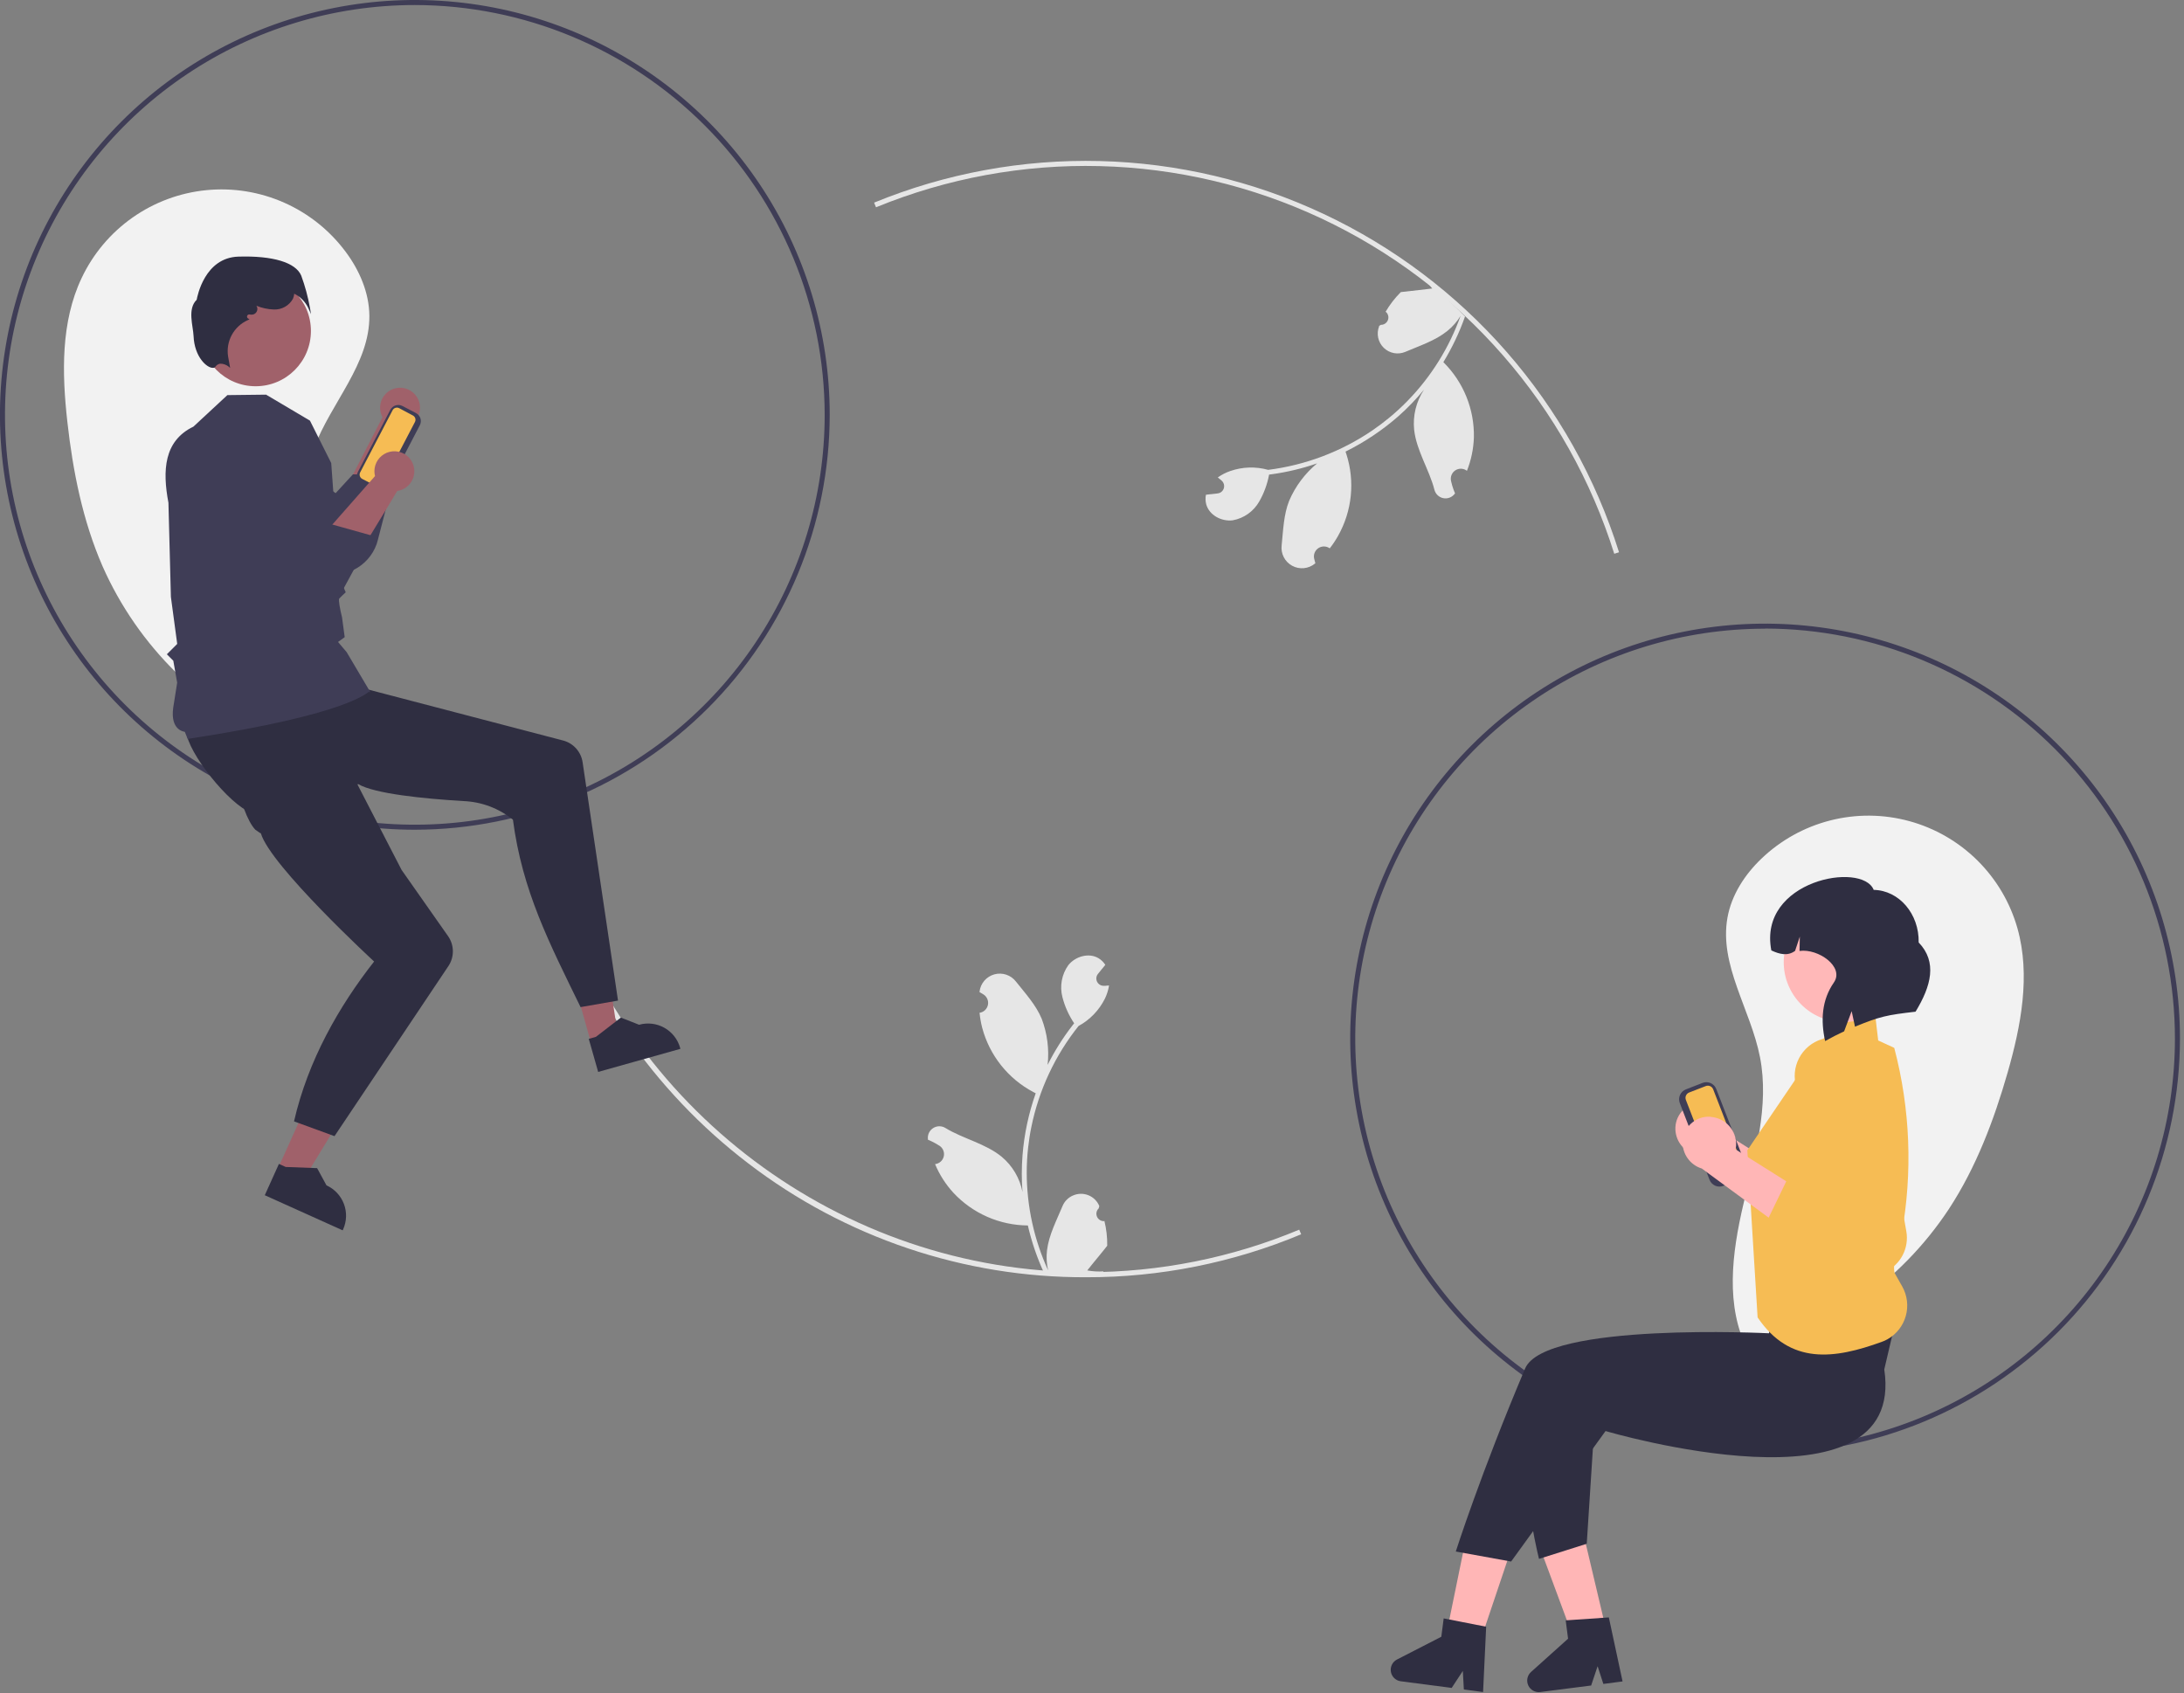 <svg width="525" height="407" viewBox="0 0 525 407" fill="none" xmlns="http://www.w3.org/2000/svg">
<rect x="0" y="0" width="525" height="407" fill="#808080" stroke="none"/>
<g id="Frame" clip-path="url(#clip0_2_88)">
<path id="Vector" d="M68.36 178.999C48.852 170.808 33.214 155.467 24.65 136.12C19.86 125.12 17.52 113.279 16.19 101.389C14.88 89.729 14.61 77.39 19.63 66.82C22.377 61.012 26.583 56.015 31.836 52.316C37.089 48.617 43.211 46.341 49.605 45.712C55.999 45.082 62.447 46.12 68.32 48.724C74.194 51.328 79.293 55.409 83.12 60.57C86.42 65.01 88.73 70.34 88.79 75.87C88.92 87.47 79.59 96.779 75.5 107.639C71.27 118.849 72.79 131.28 73.5 143.25C74.21 155.22 73.77 168.189 66.5 177.719" fill="#F2F2F2"/>
<path id="Vector_2" d="M418.21 325.669C438.813 320.842 456.79 308.321 468.46 290.669C475.01 280.669 479.3 269.339 482.6 257.839C485.83 246.559 488.14 234.479 484.97 223.179C483.226 216.996 479.91 211.37 475.346 206.849C470.782 202.327 465.125 199.064 458.926 197.378C452.727 195.691 446.197 195.639 439.971 197.225C433.745 198.811 428.036 201.982 423.4 206.429C419.4 210.259 416.24 215.129 415.26 220.569C413.2 231.989 420.85 242.719 423.07 254.109C425.37 265.869 421.8 277.869 419.07 289.549C416.34 301.229 414.65 314.089 420.22 324.709" fill="#F2F2F2"/>
<path id="Vector_3" d="M261.1 307.039C231.739 307.137 203.172 297.509 179.86 279.658C157.027 262.213 140.347 237.946 132.24 210.379L133.4 210.039C149.8 266.429 202.31 305.819 261.1 305.819C278.679 305.846 296.088 302.372 312.31 295.599L312.78 296.709C296.413 303.558 278.843 307.07 261.1 307.039Z" fill="#E6E6E6"/>
<path id="Vector_4" d="M388.04 133.12C382.52 115.538 373.409 99.293 361.284 85.416C349.159 71.538 334.285 60.33 317.603 52.5C300.92 44.67 282.794 40.39 264.372 39.931C245.949 39.471 227.632 42.842 210.58 49.83L210.12 48.71C227.327 41.656 245.811 38.252 264.401 38.715C282.992 39.178 301.284 43.497 318.118 51.398C334.953 59.3 349.962 70.612 362.196 84.617C374.431 98.622 383.623 115.016 389.19 132.759L388.04 133.12Z" fill="#E6E6E6"/>
<path id="Vector_5" d="M424.3 349.378C404.575 349.378 385.294 343.529 368.893 332.571C352.492 321.612 339.71 306.037 332.162 287.814C324.613 269.591 322.638 249.538 326.486 230.192C330.334 210.847 339.833 193.077 353.78 179.129C367.728 165.182 385.498 155.683 404.844 151.835C424.189 147.987 444.242 149.962 462.465 157.511C480.688 165.059 496.264 177.841 507.222 194.242C518.181 210.642 524.03 229.924 524.03 249.649C524.001 276.09 513.484 301.44 494.788 320.136C476.091 338.833 450.741 349.349 424.3 349.378ZM424.3 151.129C404.815 151.129 385.767 156.907 369.565 167.733C353.364 178.558 340.736 193.945 333.279 211.947C325.823 229.949 323.872 249.758 327.673 268.869C331.474 287.98 340.858 305.534 354.636 319.313C368.414 333.091 385.969 342.474 405.08 346.275C424.191 350.077 444 348.126 462.002 340.669C480.004 333.212 495.391 320.585 506.216 304.383C517.042 288.182 522.82 269.134 522.82 249.649C522.799 223.524 512.413 198.474 493.943 179.998C475.472 161.522 450.425 151.129 424.3 151.099V151.129Z" fill="#3F3D56"/>
<path id="Vector_6" d="M99.72 199.459C79.995 199.459 60.714 193.61 44.313 182.651C27.913 171.693 15.13 156.117 7.582 137.894C0.033 119.671 -1.942 99.619 1.906 80.273C5.754 60.927 15.253 43.157 29.2 29.21C43.148 15.262 60.918 5.764 80.264 1.916C99.609 -1.932 119.662 0.043 137.885 7.591C156.108 15.139 171.684 27.922 182.643 44.322C193.601 60.723 199.45 80.005 199.45 99.729C199.421 126.17 188.904 151.52 170.208 170.216C151.511 188.913 126.161 199.43 99.72 199.459ZM99.72 1.21C80.235 1.21 61.187 6.988 44.985 17.813C28.784 28.639 16.156 44.025 8.699 62.027C1.243 80.029 -0.708 99.839 3.093 118.95C6.894 138.06 16.278 155.615 30.056 169.393C43.834 183.171 61.389 192.555 80.5 196.356C99.611 200.157 119.42 198.206 137.422 190.75C155.424 183.293 170.811 170.665 181.636 154.464C192.462 138.263 198.24 119.215 198.24 99.729C198.211 73.609 187.822 48.567 169.352 30.097C150.882 11.628 125.84 1.239 99.72 1.21Z" fill="#3F3D56"/>
<path id="Vector_7" d="M91.95 100.29L83.14 117.389L91.84 122.389C91.84 122.389 97.84 103.179 97.98 102.449C98.859 102.09 99.611 101.479 100.142 100.692C100.674 99.905 100.96 98.979 100.964 98.03C100.969 97.081 100.692 96.151 100.169 95.359C99.645 94.568 98.899 93.948 98.023 93.581C97.148 93.213 96.184 93.113 95.252 93.294C94.32 93.474 93.463 93.927 92.788 94.594C92.113 95.262 91.651 96.115 91.462 97.045C91.271 97.975 91.361 98.941 91.72 99.819C91.79 99.979 91.87 100.139 91.95 100.299V100.29Z" fill="#A0616A"/>
<path id="Vector_8" d="M46.77 102.62C50.7 117.17 64.82 126.409 76.55 137.499C79.3 138.458 82.319 138.287 84.944 137.024C87.568 135.76 89.584 133.507 90.55 130.759C90.66 130.439 90.76 130.109 90.84 129.759L94.84 114.299L84.84 114.029L80.68 118.549L67.23 108.959L46.77 102.62Z" fill="#3F3D56"/>
<path id="Vector_9" d="M409.47 265.119C411.176 265.233 412.77 266.006 413.914 267.275C415.059 268.545 415.664 270.211 415.6 271.919C415.577 272.255 415.53 272.589 415.46 272.919L434.82 285.119L424.12 289.849L407.37 277.539C405.988 277.117 404.785 276.249 403.948 275.071C403.11 273.894 402.686 272.473 402.74 271.029C402.773 270.203 402.97 269.392 403.318 268.643C403.667 267.893 404.16 267.22 404.77 266.662C405.38 266.104 406.094 265.673 406.872 265.393C407.649 265.112 408.474 264.989 409.3 265.029H409.47V265.119Z" fill="#FFB6B6"/>
<path id="Vector_10" d="M428.15 279.599L423.35 289.509L442.35 301.718C443.701 302.594 445.254 303.109 446.861 303.216C448.467 303.323 450.075 303.018 451.53 302.329C453.299 301.486 454.745 300.088 455.648 298.348C456.55 296.608 456.86 294.621 456.53 292.689L450.37 257.529C449.956 255.068 448.615 252.86 446.623 251.357C444.632 249.854 442.14 249.171 439.66 249.449C437.222 249.718 434.991 250.943 433.456 252.855C431.92 254.768 431.206 257.211 431.47 259.649C431.465 259.745 431.465 259.842 431.47 259.939C431.513 260.276 431.577 260.61 431.66 260.939L438.38 285.939L428.15 279.599Z" fill="#F6BC54"/>
<path id="Vector_11" d="M410.95 283.619L403.8 265.179C403.679 264.866 403.621 264.533 403.629 264.198C403.637 263.863 403.71 263.533 403.846 263.226C403.982 262.92 404.176 262.643 404.419 262.412C404.662 262.181 404.947 262 405.26 261.879L409.26 260.319C409.573 260.198 409.906 260.14 410.241 260.148C410.576 260.156 410.906 260.229 411.213 260.365C411.519 260.501 411.796 260.696 412.027 260.938C412.258 261.181 412.439 261.466 412.56 261.779L419.71 280.219C419.952 280.85 419.934 281.552 419.66 282.17C419.387 282.788 418.88 283.273 418.25 283.519L414.25 285.079C413.619 285.321 412.917 285.303 412.299 285.029C411.681 284.756 411.196 284.249 410.95 283.619Z" fill="#3F3D56"/>
<path id="Vector_12" d="M406.04 262.629C405.702 262.763 405.43 263.025 405.284 263.359C405.137 263.692 405.129 264.069 405.26 264.409L412.4 282.849C412.534 283.188 412.796 283.46 413.129 283.608C413.461 283.756 413.839 283.766 414.18 283.639L418.18 282.079C418.52 281.947 418.795 281.686 418.943 281.352C419.091 281.019 419.101 280.64 418.97 280.299L411.82 261.859C411.755 261.691 411.657 261.537 411.532 261.406C411.407 261.276 411.258 261.171 411.092 261.099C410.927 261.026 410.749 260.988 410.568 260.984C410.388 260.981 410.208 261.013 410.04 261.079L406.04 262.629Z" fill="#F6BC54"/>
<path id="Vector_13" d="M453.94 294.959H426.8V322.099H453.94V294.959Z" fill="#FFB8B8"/>
<path id="Vector_14" d="M362.44 374.888L352.07 371.398L346.3 399.608L353.32 401.978L362.44 374.888Z" fill="#FFB6B6"/>
<path id="Vector_15" d="M380.82 369.519L370.18 372.039L380.19 399.038L387.4 397.328L380.82 369.519Z" fill="#FFB6B6"/>
<path id="Vector_16" d="M452.95 329.189C458.39 365.448 385.95 344.008 385.95 344.008L363.25 375.378L349.95 372.968C349.95 372.968 355.95 354.158 366.62 328.968C371.37 317.768 425.25 320.509 425.25 320.509L426.37 311.729L457.19 311.119L452.95 329.189Z" fill="#2F2E41"/>
<path id="Vector_17" d="M383.68 336.229L363.95 336.678C367.11 363.888 369.95 374.738 369.95 374.738L381.43 371.108L383.68 336.229Z" fill="#2F2E41"/>
<path id="Vector_18" d="M437.46 250.849L442.92 243.849L450.71 243.509L451.49 250.119L455.35 251.899C459.206 266.544 459.804 281.857 457.1 296.759C456.582 297.246 456.204 297.862 456.003 298.544C455.803 299.226 455.788 299.949 455.96 300.638L456.21 301.638C455.39 302.934 455.11 304.499 455.43 305.999L457.28 309.279C458.487 311.431 458.79 313.975 458.122 316.35C457.455 318.726 455.871 320.74 453.72 321.948C453.273 322.199 452.804 322.41 452.32 322.579C440.99 326.689 430.32 328.219 422.5 316.689L420.03 276.519L437.46 250.849Z" fill="#F6BC54"/>
<path id="Vector_19" d="M443.19 245.699C451.148 245.699 457.6 239.247 457.6 231.289C457.6 223.33 451.148 216.879 443.19 216.879C435.232 216.879 428.78 223.33 428.78 231.289C428.78 239.247 435.232 245.699 443.19 245.699Z" fill="#FFB8B8"/>
<path id="Vector_20" d="M450.41 213.919C456.52 214.039 461.35 219.689 461.22 226.559C465.74 231.269 464.22 237.029 460.47 243.199C453.57 243.999 451.96 244.329 445.91 246.799L445.11 243.069L443.3 247.919C441.77 248.629 440.24 249.409 438.73 250.259C437.64 245.259 437.91 240.409 440.83 236.189C443.43 232.429 437.11 227.969 432.58 228.599L432.65 225.149L431.51 228.579C429.75 229.879 427.8 229.409 425.8 228.469C422.56 211.619 447.67 207.009 450.41 213.919Z" fill="#2F2E41"/>
<path id="Vector_21" d="M356.51 406.748L351.89 406.138L351.64 401.678L348.96 405.758L336.71 404.158C336.125 404.079 335.581 403.815 335.156 403.406C334.731 402.996 334.447 402.463 334.346 401.881C334.245 401.3 334.331 400.701 334.592 400.172C334.854 399.643 335.277 399.211 335.8 398.938L346.47 393.458L347.04 389.048L357.25 391.048L356.51 406.748Z" fill="#2F2E41"/>
<path id="Vector_22" d="M390.04 404.198L385.42 404.798L384.04 400.539L382.49 405.178L370.24 406.748C369.653 406.822 369.059 406.706 368.542 406.418C368.026 406.131 367.614 405.686 367.368 405.148C367.122 404.611 367.053 404.009 367.172 403.43C367.291 402.851 367.592 402.325 368.03 401.928L376.94 393.928L376.37 389.519L386.74 388.809L390.04 404.198Z" fill="#2F2E41"/>
<path id="Vector_23" d="M411.21 268.489C412.916 268.602 414.51 269.376 415.654 270.646C416.799 271.915 417.404 273.581 417.34 275.289C417.318 275.626 417.268 275.961 417.19 276.289L436.56 288.489L425.85 293.219L409.1 280.909C407.718 280.488 406.515 279.62 405.679 278.442C404.843 277.264 404.422 275.842 404.48 274.399C404.52 273.578 404.721 272.772 405.072 272.028C405.423 271.284 405.918 270.617 406.527 270.065C407.136 269.512 407.848 269.085 408.623 268.808C409.397 268.531 410.219 268.409 411.04 268.449H411.21V268.489Z" fill="#FFB6B6"/>
<path id="Vector_24" d="M429.88 282.969L425.08 292.879L444.08 305.089C445.431 305.964 446.984 306.48 448.591 306.586C450.197 306.693 451.805 306.388 453.26 305.699C455.029 304.856 456.475 303.458 457.378 301.718C458.28 299.978 458.59 297.991 458.26 296.059L452.11 260.899C451.696 258.439 450.355 256.232 448.363 254.731C446.37 253.23 443.879 252.549 441.4 252.829C440.192 252.96 439.022 253.328 437.956 253.911C436.89 254.495 435.95 255.283 435.189 256.23C434.429 257.178 433.862 258.266 433.523 259.433C433.183 260.599 433.077 261.821 433.21 263.029C433.205 263.122 433.205 263.216 433.21 263.309C433.253 263.646 433.317 263.98 433.4 264.309L440.12 289.309L429.88 282.969Z" fill="#F6BC54"/>
<path id="Vector_25" d="M66.74 281.059L72.82 283.809L86.31 261.639L77.33 257.579L66.74 281.059Z" fill="#A0616A"/>
<path id="Vector_26" d="M63.65 287.319L82.37 295.758L82.48 295.529C83.352 293.595 83.421 291.394 82.67 289.41C81.92 287.426 80.413 285.821 78.48 284.948L76.23 280.809L68.68 280.529L67.05 279.789L63.65 287.319Z" fill="#2F2E41"/>
<path id="Vector_27" d="M142.13 250.909L148.56 249.099L144.66 223.439L135.17 226.109L142.13 250.909Z" fill="#A0616A"/>
<path id="Vector_28" d="M143.79 257.679L163.56 252.129L163.49 251.879C162.916 249.837 161.556 248.107 159.707 247.068C157.858 246.029 155.672 245.767 153.63 246.339L149.25 244.619L143.25 249.249L141.53 249.729L143.79 257.679Z" fill="#2F2E41"/>
<path id="Vector_29" d="M44.82 175.929C44.98 180.689 55.1 193.519 60.42 195.359C61.32 195.679 61.85 195.849 61.85 195.849L63.7 195.289L86.13 188.499C90.06 190.809 101.77 191.989 111.38 192.569C115.732 192.734 119.913 194.302 123.3 197.039C125.55 214.199 132.06 226.719 139.56 242.099L148.56 240.529L140.05 183.239C139.866 182.002 139.323 180.847 138.487 179.917C137.651 178.987 136.56 178.323 135.35 178.009L74.16 162.009C74.16 162.009 70.78 161.399 63.67 164.829C51.95 170.479 44.7 172.469 44.82 175.929Z" fill="#2F2E41"/>
<path id="Vector_30" d="M56.51 175.009C54.46 179.309 57.51 195.359 61.37 199.449L62.37 200.149L62.71 200.329C65.03 208.179 89.93 231.139 89.93 231.139C81.52 241.849 74.03 254.919 70.68 269.569L80.41 273.119L107.78 232.249C108.498 231.181 108.876 229.92 108.863 228.633C108.851 227.346 108.449 226.093 107.71 225.039L96.54 209.129L78.34 173.879C65.36 173.469 58.01 171.889 56.51 175.009Z" fill="#2F2E41"/>
<path id="Vector_31" d="M45.18 177.799C45.18 177.799 44.44 175.939 44.43 175.929C44.18 175.859 40.9 175.539 41.64 170.109L42.59 164.109L41.66 158.829L40.11 157.279L42.6 154.789L41.08 143.489L40.49 120.859C39.02 113.089 39.4 105.98 46.49 102.56L54.66 94.98L63.96 94.87L74.51 101.12L79.62 111.31L81.62 138.929L83.11 142.379L82.98 142.499C82.98 142.499 81.98 143.399 81.54 143.889C81.32 144.189 81.73 146.469 82.22 148.399L82.86 153.169L81.26 154.319L83.34 156.779L89.04 166.409L88.7 166.329C88.31 166.229 84.7 171.599 45.43 177.579C45.27 177.629 45.26 177.799 45.18 177.799Z" fill="#3F3D56"/>
<path id="Vector_32" d="M90.19 118.04L86.95 116.38C86.696 116.249 86.471 116.069 86.287 115.85C86.103 115.632 85.964 115.379 85.879 115.107C85.793 114.834 85.762 114.547 85.788 114.263C85.814 113.978 85.896 113.702 86.03 113.449L93.82 98.52C93.952 98.267 94.132 98.042 94.351 97.859C94.57 97.676 94.822 97.538 95.094 97.452C95.366 97.367 95.653 97.336 95.937 97.361C96.221 97.386 96.497 97.468 96.75 97.6L100 99.299C100.253 99.431 100.477 99.612 100.661 99.83C100.844 100.049 100.982 100.302 101.067 100.574C101.153 100.846 101.184 101.132 101.159 101.416C101.133 101.7 101.052 101.977 100.92 102.23L93.13 117.159C92.855 117.664 92.392 118.04 91.841 118.205C91.29 118.37 90.697 118.31 90.19 118.04Z" fill="#3F3D56"/>
<path id="Vector_33" d="M95.95 98.12C95.814 98.049 95.664 98.005 95.511 97.991C95.358 97.978 95.203 97.995 95.056 98.041C94.909 98.088 94.773 98.163 94.656 98.262C94.538 98.361 94.441 98.483 94.37 98.62L86.58 113.549C86.509 113.686 86.465 113.835 86.452 113.988C86.439 114.142 86.456 114.296 86.502 114.443C86.549 114.59 86.623 114.726 86.723 114.844C86.822 114.961 86.943 115.059 87.08 115.129L90.33 116.819C90.465 116.899 90.614 116.951 90.769 116.972C90.924 116.993 91.082 116.983 91.233 116.942C91.384 116.901 91.525 116.83 91.648 116.733C91.772 116.637 91.874 116.516 91.95 116.379L99.74 101.449C99.812 101.313 99.857 101.164 99.871 101.01C99.885 100.857 99.869 100.701 99.822 100.554C99.775 100.407 99.7 100.271 99.6 100.153C99.5 100.036 99.378 99.939 99.24 99.87L95.95 98.12Z" fill="#F6BC54"/>
<path id="Vector_34" d="M61.45 92.85C68.79 92.85 74.74 86.9 74.74 79.56C74.74 72.22 68.79 66.27 61.45 66.27C54.11 66.27 48.16 72.22 48.16 79.56C48.16 86.9 54.11 92.85 61.45 92.85Z" fill="#A0616A"/>
<path id="Vector_35" d="M54.95 88.12C54.365 87.656 53.636 87.411 52.89 87.43C52.66 87.47 52.441 87.558 52.247 87.687C52.053 87.816 51.887 87.984 51.76 88.18C51.692 88.266 51.603 88.335 51.502 88.379C51.401 88.422 51.29 88.44 51.18 88.43C49.76 88.48 46.74 85.85 46.53 80.77C46.43 78.36 44.99 74.28 47.28 72.06C47.44 71.17 49.23 61.95 57.28 61.69C65.57 61.43 71.08 63.09 72.41 66.25C73.33 68.757 74.029 71.34 74.5 73.97L74.77 75.53L74.13 74.08C73.419 72.571 72.222 71.346 70.73 70.6C70.697 71.021 70.592 71.434 70.42 71.82C69.97 72.636 69.301 73.31 68.488 73.766C67.675 74.221 66.751 74.441 65.82 74.4C64.384 74.352 62.968 74.048 61.64 73.5C61.786 73.718 61.867 73.973 61.873 74.235C61.879 74.497 61.81 74.755 61.675 74.98C61.54 75.204 61.343 75.385 61.108 75.502C60.874 75.619 60.611 75.667 60.35 75.639L59.96 75.59C59.824 75.573 59.686 75.61 59.577 75.695C59.468 75.779 59.398 75.903 59.38 76.04C59.367 76.145 59.386 76.252 59.434 76.346C59.482 76.441 59.557 76.519 59.65 76.57L59.99 76.75L59.58 76.95C57.927 77.685 56.565 78.948 55.707 80.54C54.849 82.133 54.544 83.965 54.84 85.75L55.32 88.45L54.95 88.12Z" fill="#2F2E41"/>
<path id="Vector_36" d="M265.4 293.548C265.039 293.561 264.682 293.465 264.377 293.27C264.073 293.075 263.834 292.792 263.694 292.459C263.554 292.126 263.519 291.758 263.593 291.404C263.668 291.05 263.848 290.727 264.11 290.479L264.24 289.988V289.878C263.994 289.299 263.635 288.774 263.185 288.334C262.735 287.894 262.202 287.548 261.617 287.315C261.032 287.083 260.407 286.969 259.777 286.979C259.148 286.99 258.527 287.126 257.95 287.378C257.379 287.616 256.86 287.965 256.424 288.404C255.988 288.844 255.644 289.365 255.41 289.938C253.97 293.398 252.14 296.868 251.69 300.528C251.496 302.148 251.584 303.789 251.95 305.378C248.575 298.01 246.822 290.003 246.81 281.898C246.808 279.867 246.922 277.837 247.15 275.818C247.34 274.158 247.59 272.508 247.93 270.879C249.738 262.015 253.625 253.707 259.27 246.638C262.003 245.148 264.212 242.855 265.6 240.069C266.086 239.066 266.422 237.998 266.6 236.899C266.3 236.899 265.98 236.959 265.67 236.979H265.38C265.149 236.99 264.918 236.954 264.7 236.876C264.482 236.797 264.282 236.676 264.112 236.52C263.941 236.364 263.802 236.176 263.704 235.967C263.606 235.757 263.55 235.53 263.54 235.299C263.52 234.871 263.659 234.451 263.93 234.119C264.06 233.949 264.2 233.789 264.33 233.629C264.46 233.469 264.74 233.129 264.94 232.869C264.966 232.848 264.989 232.824 265.01 232.799L265.7 231.939C265.28 231.28 264.712 230.728 264.04 230.329C261.71 228.959 258.5 229.909 256.81 232.009C256.025 233.11 255.49 234.371 255.245 235.701C255 237.031 255.049 238.4 255.39 239.709C255.968 241.947 256.922 244.07 258.21 245.988L257.83 246.468C255.525 249.439 253.516 252.628 251.83 255.988C252.24 252.224 251.75 248.416 250.4 244.879C249.03 241.579 246.47 238.798 244.21 235.949C243.615 235.18 242.806 234.606 241.884 234.299C240.961 233.991 239.969 233.965 239.032 234.223C238.095 234.482 237.256 235.013 236.622 235.749C235.988 236.486 235.587 237.394 235.47 238.359V238.489C235.81 238.669 236.14 238.879 236.47 239.089C236.872 239.361 237.183 239.749 237.361 240.2C237.539 240.652 237.577 241.147 237.469 241.621C237.36 242.094 237.112 242.524 236.755 242.854C236.399 243.183 235.951 243.398 235.47 243.468C235.59 244.676 235.8 245.873 236.1 247.049C236.971 250.333 238.511 253.401 240.625 256.062C242.738 258.722 245.378 260.917 248.38 262.508L248.97 262.809C247.272 267.61 246.207 272.612 245.8 277.689C245.565 280.684 245.565 283.693 245.8 286.688V286.579C245.162 283.254 243.396 280.252 240.8 278.079C236.93 274.899 231.47 273.728 227.3 271.178C226.857 270.895 226.342 270.744 225.815 270.743C225.289 270.741 224.773 270.89 224.328 271.171C223.883 271.452 223.528 271.854 223.303 272.33C223.079 272.806 222.994 273.336 223.06 273.858V273.979C223.682 274.228 224.287 274.519 224.87 274.849C225.21 275.035 225.543 275.235 225.87 275.448C226.272 275.721 226.583 276.108 226.761 276.56C226.939 277.012 226.977 277.507 226.869 277.981C226.76 278.454 226.512 278.884 226.155 279.214C225.798 279.544 225.351 279.758 224.87 279.829H224.77C225.829 282.367 227.321 284.701 229.18 286.729C231.471 289.189 234.241 291.155 237.319 292.506C240.397 293.858 243.718 294.566 247.08 294.588C247.99 298.555 249.311 302.415 251.02 306.108H265.12C265.12 305.948 265.21 305.788 265.26 305.628C263.956 305.711 262.646 305.634 261.36 305.398C262.36 304.118 263.45 302.819 264.5 301.539L264.56 301.458C265.09 300.808 265.63 300.158 266.16 299.458C266.192 297.437 265.96 295.42 265.47 293.458L265.4 293.548Z" fill="#E6E6E6"/>
<path id="Vector_37" d="M333.16 74.99C333.333 75.144 333.475 75.332 333.575 75.542C333.676 75.751 333.735 75.978 333.748 76.211C333.761 76.443 333.728 76.675 333.651 76.895C333.574 77.114 333.455 77.316 333.3 77.49C333.13 77.684 332.919 77.84 332.682 77.944C332.445 78.047 332.188 78.097 331.93 78.09L331.51 78.35V78.469C331.171 79.344 331.098 80.3 331.299 81.216C331.501 82.133 331.968 82.97 332.643 83.622C333.317 84.274 334.169 84.713 335.092 84.883C336.015 85.053 336.967 84.948 337.83 84.58C341.28 83.1 345.01 81.9 347.89 79.58C349.165 78.56 350.251 77.324 351.1 75.929C348.365 83.584 344.013 90.559 338.34 96.379C336.921 97.835 335.422 99.211 333.85 100.5C332.56 101.56 331.22 102.56 329.85 103.5C322.379 108.577 313.812 111.815 304.85 112.949C301.856 112.111 298.677 112.208 295.74 113.23C294.671 113.597 293.661 114.115 292.74 114.77C292.991 114.952 293.232 115.149 293.46 115.359L293.68 115.549C294.027 115.862 294.237 116.299 294.263 116.766C294.289 117.232 294.13 117.69 293.82 118.04C293.533 118.36 293.138 118.563 292.71 118.609L292.09 118.69L291.09 118.799H290.99L289.89 118.929C289.738 119.695 289.762 120.485 289.96 121.239C290.68 123.849 293.64 125.41 296.31 125.08C297.642 124.842 298.905 124.313 300.009 123.532C301.113 122.751 302.032 121.736 302.7 120.56C303.848 118.552 304.649 116.364 305.07 114.089L305.68 114.009C309.404 113.498 313.068 112.62 316.62 111.389C313.693 113.811 311.385 116.897 309.89 120.389C308.57 123.699 308.46 127.48 308.09 131.1C307.971 132.074 308.148 133.062 308.596 133.936C309.045 134.809 309.745 135.528 310.606 136C311.467 136.472 312.45 136.674 313.428 136.581C314.405 136.488 315.333 136.105 316.09 135.48L316.19 135.399C316.08 135.029 315.98 134.659 315.9 134.279C315.796 133.804 315.838 133.309 316.022 132.859C316.205 132.409 316.521 132.025 316.928 131.758C317.334 131.491 317.812 131.354 318.298 131.365C318.785 131.376 319.256 131.535 319.65 131.819C320.393 130.872 321.061 129.869 321.65 128.819C323.318 125.86 324.357 122.588 324.701 119.209C325.045 115.829 324.687 112.414 323.65 109.179L323.44 108.56C328.002 106.298 332.254 103.458 336.09 100.11C338.343 98.12 340.433 95.953 342.34 93.629L342.28 93.719C340.419 96.555 339.593 99.946 339.94 103.319C340.49 108.319 343.59 112.95 344.8 117.69C344.923 118.2 345.188 118.665 345.566 119.03C345.944 119.395 346.417 119.644 346.932 119.749C347.446 119.854 347.98 119.81 348.47 119.622C348.96 119.434 349.387 119.111 349.7 118.69L349.77 118.6C349.5 117.982 349.27 117.347 349.08 116.699C348.97 116.329 348.88 115.959 348.8 115.589C348.699 115.115 348.743 114.621 348.927 114.172C349.111 113.723 349.426 113.34 349.831 113.073C350.236 112.806 350.713 112.668 351.198 112.676C351.683 112.685 352.154 112.839 352.55 113.12L352.63 113.179C353.64 110.628 354.205 107.922 354.3 105.179C354.373 101.819 353.76 98.479 352.498 95.363C351.236 92.247 349.352 89.422 346.96 87.06C349.077 83.584 350.827 79.898 352.18 76.06L342.08 66.219L341.65 66.46C342.636 67.317 343.519 68.287 344.28 69.35L339.34 69.929H339.24L336.73 70.219C335.306 71.641 334.072 73.241 333.06 74.98L333.16 74.99Z" fill="#E6E6E6"/>
<path id="Vector_38" d="M90.15 114.44L77.44 128.88L84.66 135.879C84.66 135.879 95.13 118.699 95.48 118.029C96.42 117.895 97.299 117.485 98.006 116.851C98.713 116.217 99.216 115.388 99.451 114.468C99.687 113.549 99.644 112.58 99.329 111.684C99.014 110.789 98.44 110.006 97.68 109.437C96.92 108.867 96.009 108.536 95.061 108.485C94.113 108.434 93.171 108.664 92.354 109.149C91.537 109.633 90.882 110.348 90.472 111.205C90.062 112.061 89.915 113.02 90.05 113.96C90.074 114.121 90.108 114.282 90.15 114.44Z" fill="#A0616A"/>
<path id="Vector_39" d="M45.75 105.679C46.01 120.749 57.46 133.159 66.13 146.769C68.564 148.373 71.535 148.946 74.391 148.361C77.246 147.776 79.753 146.081 81.36 143.649C81.552 143.369 81.729 143.078 81.89 142.779L89.49 128.779L79.81 126.069L74.68 129.439L63.95 116.83L45.75 105.679Z" fill="#3F3D56"/>
</g>
<defs>
<clipPath id="clip0_2_88">
<rect width="524.03" height="406.778" fill="white"/>
</clipPath>
</defs>
</svg>
